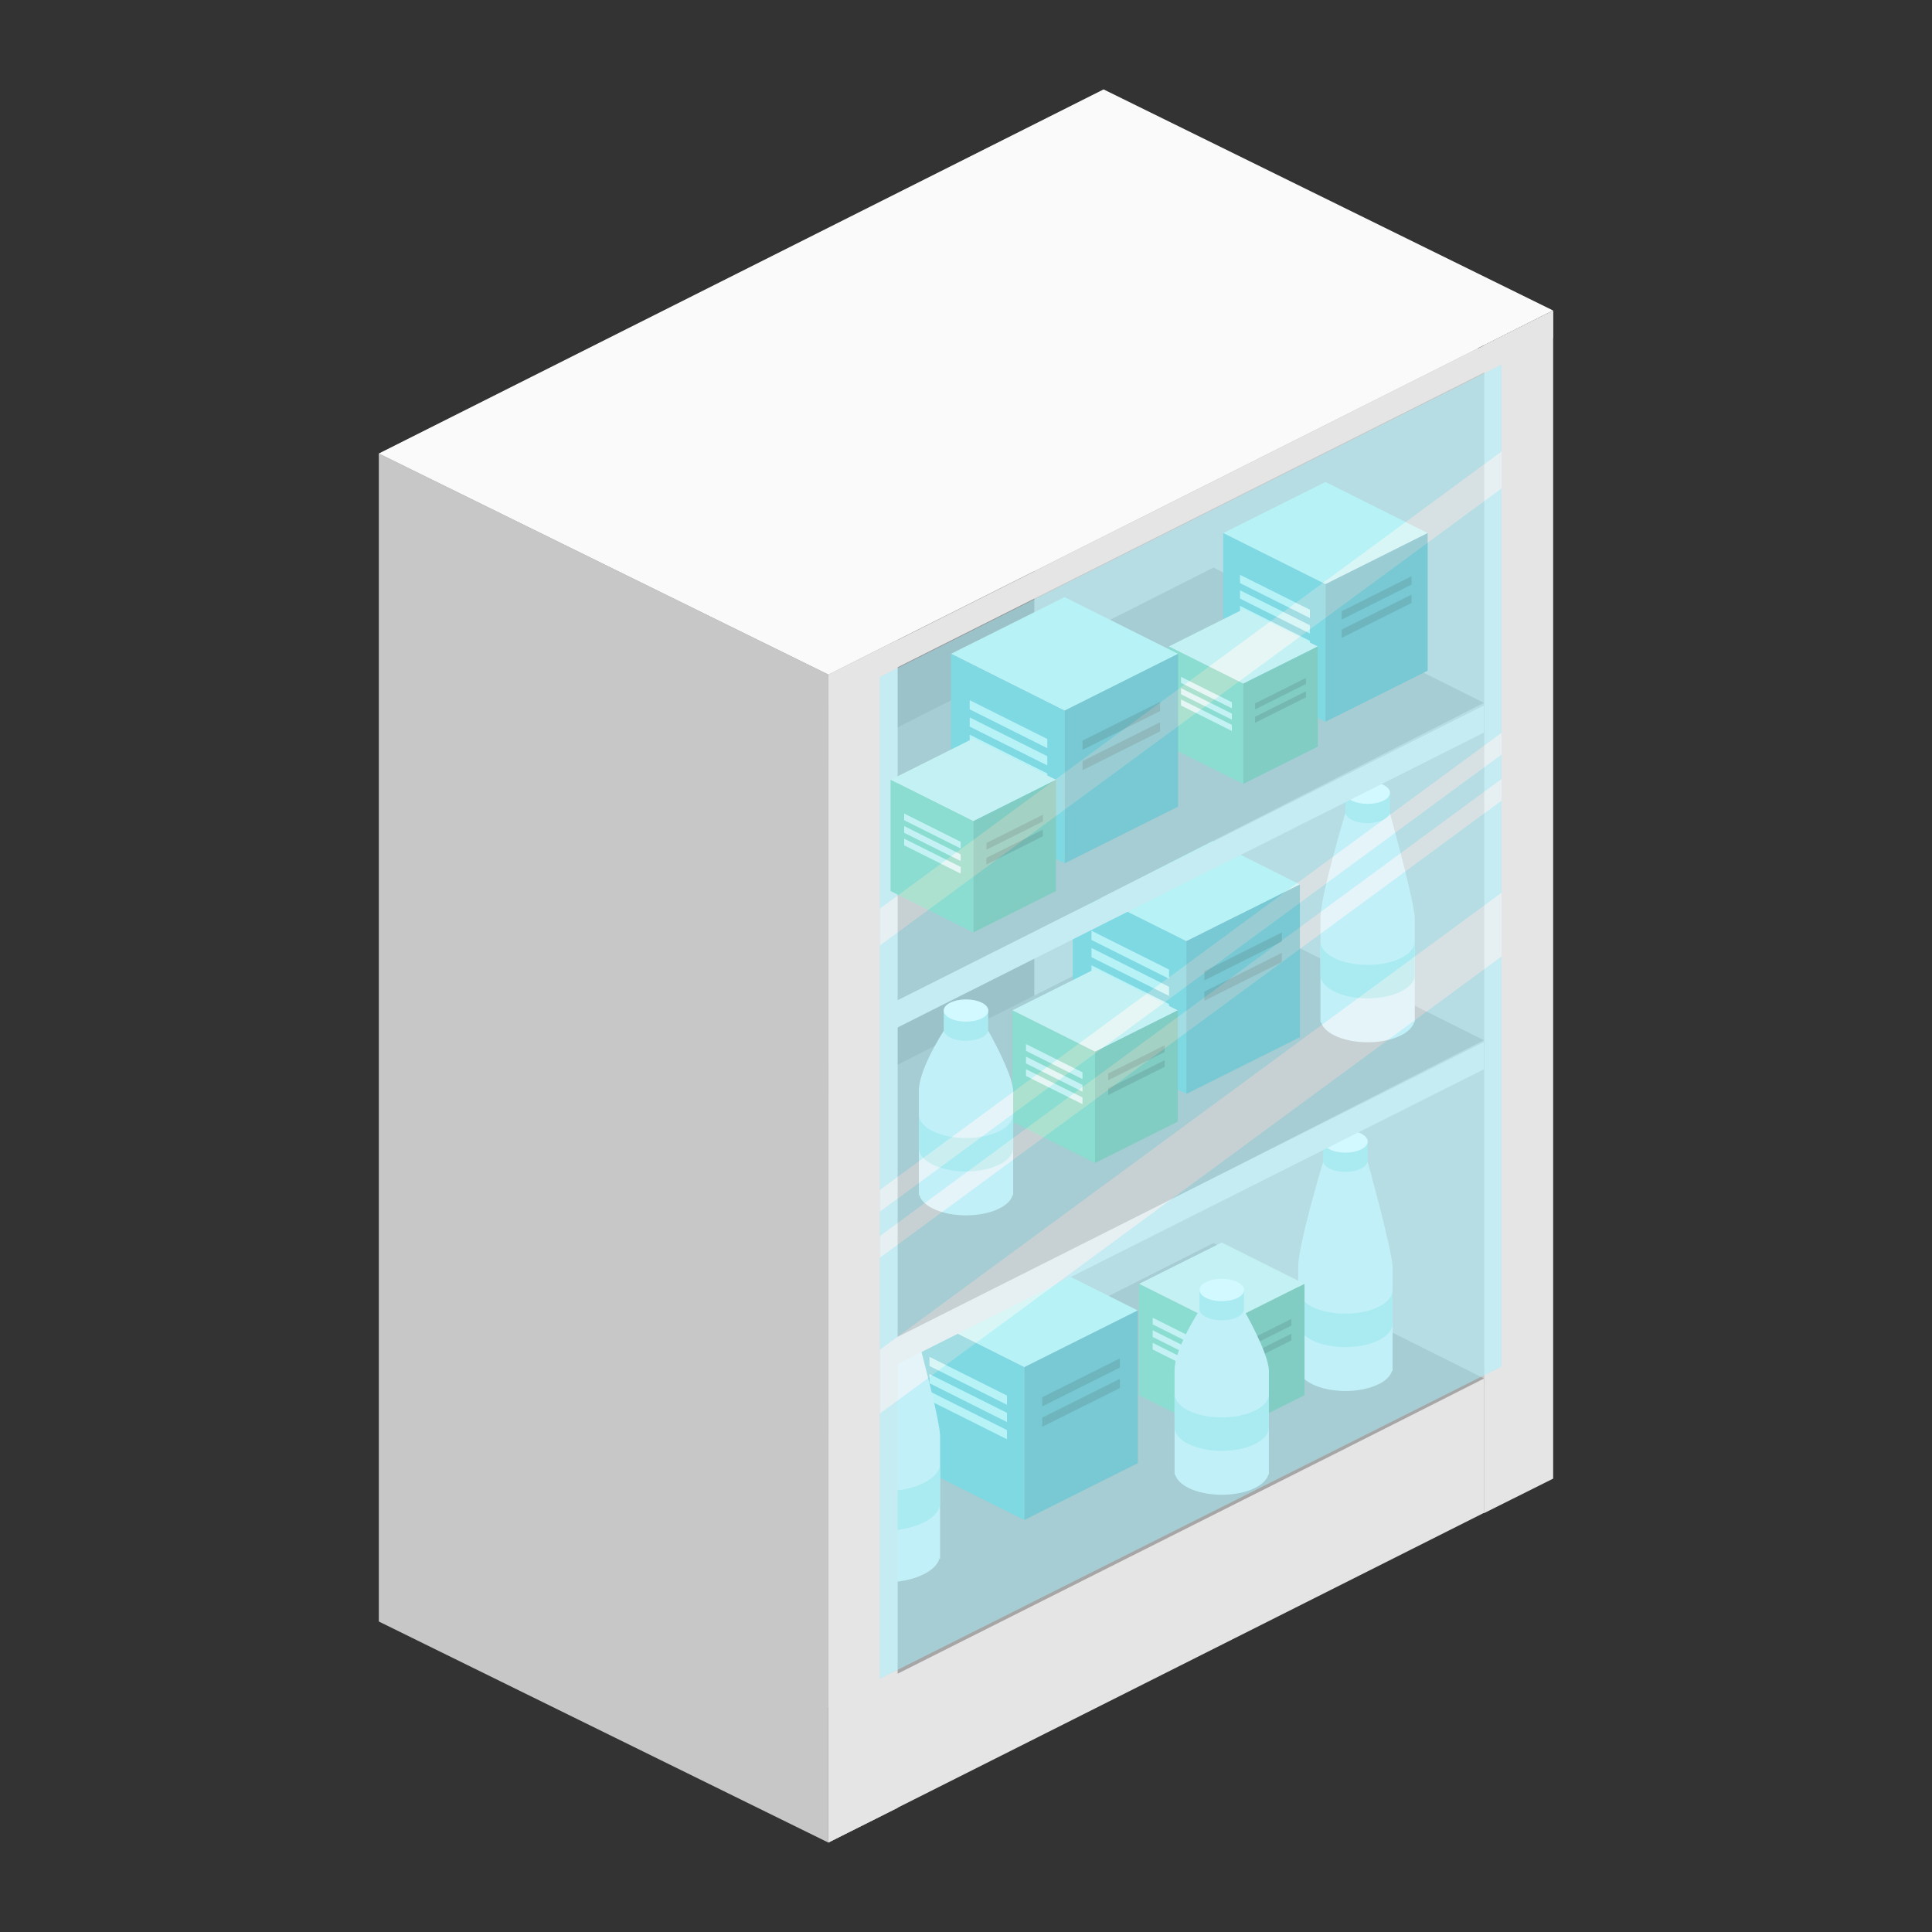 <?xml version="1.0" encoding="utf-8"?>
<!-- Generator: Adobe Illustrator 25.3.1, SVG Export Plug-In . SVG Version: 6.00 Build 0)  -->
<svg version="1.1" id="圖層_1" xmlns="http://www.w3.org/2000/svg" xmlns:xlink="http://www.w3.org/1999/xlink" x="0px" y="0px"
	 viewBox="0 0 240 240" style="enable-background:new 0 0 240 240;" xml:space="preserve">
<rect x="0" y="0" width="240" height="240" fill="#333333" stroke="none"/>
<style type="text/css">
	.st0{fill:#919191;}
	.st1{fill:#E5E5E5;}
	.st2{fill:#C7C7C7;}
	.st3{fill:#A6A6A6;}
	.st4{fill:#E0EDF2;}
	.st5{fill:#AFE2E3;}
	.st6{fill:#FFFFFF;}
	.st7{fill:#E4F0E9;}
	.st8{fill:#5EA687;}
	.st9{fill:#477D64;}
	.st10{fill:#71C7A1;}
	.st11{fill:#CAF0ED;}
	.st12{fill:#4C9EA6;}
	.st13{fill:#39777D;}
	.st14{fill:#5BBEC7;}
	.st15{fill:#FAFAFA;}
	.st16{opacity:0.5;}
	.st17{fill:#ADDCE3;}
	.st18{opacity:0.75;clip-path:url(#SVGID_2_);}
</style>
<g>
	<g>
		<polygon class="st0" points="69.3,212.11 159.34,166.85 137.1,11.11 47.06,56.36 		"/>
		<polygon class="st1" points="184.33,187.98 192.94,183.68 192.94,38.59 184.33,42.9 		"/>
		<polygon class="st2" points="128.49,161.24 184.33,187.98 184.33,43.62 128.49,16.16 		"/>
		<polygon class="st3" points="47.66,184.65 66.64,175.05 71.07,172.74 93.38,183.43 150.73,154.42 184.33,171.22 103.5,212.4 
			47.66,184.95 47.95,184.8 		"/>
		<g>
			<g>
				<path class="st4" d="M172.99,169.87L172.99,169.87v-12.55c-0.11-2.24-3.09-12.99-3.09-12.99h-5.54c0,0-3.09,10.28-3.09,12.99
					v12.97h0.07c0.18,0.6,0.72,1.18,1.65,1.65c2.29,1.14,6,1.14,8.28,0c0.93-0.46,1.47-1.04,1.65-1.65h0.07V169.87z"/>
				<g>
					<path class="st5" d="M169.9,141.73h-5.54v2.6h0.01c0.06,0.31,0.33,0.61,0.8,0.84c1.08,0.54,2.83,0.54,3.91,0
						c0.47-0.24,0.73-0.54,0.79-0.84h0.02V141.73z"/>
					<path class="st6" d="M169.09,140.82c-1.08-0.54-2.83-0.54-3.91,0c-1.08,0.54-1.08,1.42,0,1.96c1.08,0.54,2.83,0.54,3.91,0
						C170.17,142.24,170.17,141.37,169.09,140.82z"/>
				</g>
				<path class="st5" d="M172.99,164.42v-4.16c0,0.75-0.57,1.5-1.72,2.07c-2.29,1.14-6,1.14-8.28,0c-1.14-0.57-1.72-1.32-1.72-2.07
					v4.16l0,0c0,0.75,0.57,1.5,1.72,2.07c2.29,1.14,6,1.14,8.28,0C172.41,165.92,172.99,165.17,172.99,164.42z"/>
			</g>
			<g>
				<polygon class="st7" points="151.77,164.63 141.49,159.49 151.77,154.35 162.05,159.49 				"/>
				<polygon class="st8" points="162.05,173.32 151.77,178.46 151.77,164.63 162.05,159.49 				"/>
				<polygon class="st9" points="160.42,164.67 153.4,168.18 153.4,167.35 160.42,163.84 				"/>
				<polygon class="st9" points="160.42,166.51 153.4,170.02 153.4,169.19 160.42,165.68 				"/>
				<polygon class="st10" points="151.77,178.46 141.49,173.32 141.49,159.49 151.77,164.63 				"/>
				<polygon class="st7" points="150.2,168.03 143.19,164.52 143.19,163.69 150.2,167.2 				"/>
				<polygon class="st7" points="150.2,169.59 143.19,166.08 143.19,165.25 150.2,168.76 				"/>
				<polygon class="st7" points="150.2,171.15 143.19,167.64 143.19,166.81 150.2,170.32 				"/>
			</g>
			<g>
				<path class="st4" d="M157.63,182.76L157.63,182.76v-12.55c-0.11-2.24-3.09-7.44-3.09-7.44H149c0,0-3.09,4.73-3.09,7.44v12.97
					h0.07c0.18,0.6,0.72,1.18,1.65,1.65c2.29,1.14,6,1.14,8.28,0c0.93-0.46,1.47-1.04,1.65-1.65h0.07V182.76z"/>
				<g>
					<path class="st5" d="M154.54,160.17H149v2.6h0.01c0.06,0.31,0.33,0.61,0.8,0.84c1.08,0.54,2.83,0.54,3.91,0
						c0.47-0.24,0.73-0.54,0.79-0.84h0.02V160.17z"/>
					<path class="st6" d="M153.73,159.27c-1.08-0.54-2.83-0.54-3.91,0c-1.08,0.54-1.08,1.42,0,1.96c1.08,0.54,2.83,0.54,3.91,0
						S154.81,159.81,153.73,159.27z"/>
				</g>
				<path class="st5" d="M157.63,177.31v-4.16c0,0.75-0.57,1.5-1.72,2.07c-2.29,1.14-6,1.14-8.28,0c-1.14-0.57-1.72-1.32-1.72-2.07
					v4.16l0,0c0,0.75,0.57,1.5,1.72,2.07c2.29,1.14,6,1.14,8.28,0C157.06,178.81,157.63,178.06,157.63,177.31z"/>
			</g>
			<g>
				<polygon class="st11" points="127.24,169.84 113.13,162.79 127.24,155.74 141.34,162.79 				"/>
				<polygon class="st12" points="141.34,181.76 127.24,188.82 127.24,169.84 141.34,162.79 				"/>
				<polygon class="st13" points="139.11,169.89 129.47,174.71 129.47,173.57 139.11,168.75 				"/>
				<polygon class="st13" points="139.11,172.43 129.47,177.24 129.47,176.1 139.11,171.29 				"/>
				<polygon class="st14" points="127.24,188.82 113.13,181.76 113.13,162.79 127.24,169.84 				"/>
				<polygon class="st11" points="125.09,174.51 115.46,169.69 115.46,168.55 125.09,173.36 				"/>
				<polygon class="st11" points="125.09,176.65 115.46,171.83 115.46,170.69 125.09,175.51 				"/>
				<polygon class="st11" points="125.09,178.79 115.46,173.97 115.46,172.83 125.09,177.65 				"/>
			</g>
			<g>
				<path class="st4" d="M116.78,193.11L116.78,193.11v-14.82c-0.13-2.65-3.65-15.34-3.65-15.34h-6.54c0,0-3.65,12.14-3.65,15.34
					v15.32h0.08c0.21,0.71,0.85,1.4,1.95,1.95c2.7,1.35,7.08,1.35,9.78,0c1.1-0.55,1.74-1.23,1.95-1.95h0.08V193.11z"/>
				<g>
					<path class="st5" d="M113.13,159.88h-6.54v3.07h0.02c0.07,0.36,0.38,0.72,0.94,1c1.28,0.64,3.35,0.64,4.62,0
						c0.56-0.28,0.87-0.63,0.94-1h0.02V159.88z"/>
					<path class="st6" d="M112.17,158.81c-1.28-0.64-3.35-0.64-4.62,0c-1.28,0.64-1.28,1.67,0,2.31s3.35,0.64,4.62,0
						C113.45,160.48,113.45,159.45,112.17,158.81z"/>
				</g>
				<path class="st5" d="M116.78,186.68v-4.91c0,0.89-0.67,1.77-2.03,2.45c-2.7,1.35-7.08,1.35-9.78,0
					c-1.35-0.67-2.03-1.56-2.03-2.45v4.91l0,0c0,0.89,0.68,1.77,2.03,2.45c2.7,1.35,7.08,1.35,9.78,0
					C116.1,188.45,116.78,187.56,116.78,186.68z"/>
			</g>
		</g>
		<polygon class="st3" points="69.9,153.31 150.73,112.42 184.33,129.22 103.5,170.4 47.66,142.95 47.96,142.8 		"/>
		<g>
			<g>
				<polygon class="st11" points="147.37,116.92 133.26,109.87 147.37,102.81 161.48,109.87 				"/>
				<polygon class="st12" points="161.48,128.84 147.37,135.89 147.37,116.92 161.48,109.87 				"/>
				<polygon class="st13" points="159.24,116.97 149.61,121.79 149.61,120.65 159.24,115.83 				"/>
				<polygon class="st13" points="159.24,119.5 149.61,124.32 149.61,123.18 159.24,118.36 				"/>
				<polygon class="st14" points="147.37,135.89 133.26,128.84 133.26,109.87 147.37,116.92 				"/>
				<polygon class="st11" points="145.22,121.58 135.59,116.77 135.59,115.62 145.22,120.44 				"/>
				<polygon class="st11" points="145.22,123.72 135.59,118.91 135.59,117.76 145.22,122.58 				"/>
				<polygon class="st11" points="145.22,125.86 135.59,121.05 135.59,119.91 145.22,124.72 				"/>
			</g>
			<g>
				<path class="st4" d="M175.75,126.55L175.75,126.55V114c-0.11-2.24-3.09-12.99-3.09-12.99h-5.54c0,0-3.09,10.28-3.09,12.99v12.97
					h0.07c0.18,0.6,0.72,1.18,1.65,1.65c2.29,1.14,6,1.14,8.28,0c0.93-0.46,1.47-1.05,1.65-1.65h0.07V126.55z"/>
				<g>
					<path class="st5" d="M172.66,98.41h-5.54v2.6h0.01c0.06,0.31,0.33,0.61,0.8,0.84c1.08,0.54,2.83,0.54,3.91,0
						c0.47-0.24,0.73-0.54,0.79-0.84h0.02V98.41z"/>
					<ellipse class="st6" cx="169.9" cy="98.48" rx="2.77" ry="1.38"/>
				</g>
				<path class="st5" d="M175.75,121.1v-4.16c0,0.75-0.57,1.5-1.72,2.07c-2.29,1.14-6,1.14-8.28,0c-1.14-0.57-1.72-1.32-1.72-2.07
					v4.16l0,0c0,0.75,0.57,1.5,1.72,2.07c2.29,1.14,6,1.14,8.28,0C175.18,122.6,175.75,121.85,175.75,121.1z"/>
			</g>
			<g>
				<polygon class="st7" points="136.03,130.65 125.75,125.51 136.03,120.37 146.31,125.51 				"/>
				<polygon class="st8" points="146.31,139.33 136.03,144.47 136.03,130.65 146.31,125.51 				"/>
				<polygon class="st9" points="144.68,130.69 137.66,134.2 137.66,133.36 144.68,129.85 				"/>
				<polygon class="st9" points="144.68,132.53 137.66,136.04 137.66,135.21 144.68,131.7 				"/>
				<polygon class="st10" points="136.03,144.47 125.75,139.33 125.75,125.51 136.03,130.65 				"/>
				<polygon class="st7" points="134.47,134.05 127.45,130.54 127.45,129.7 134.47,133.21 				"/>
				<polygon class="st7" points="134.47,135.61 127.45,132.1 127.45,131.26 134.47,134.77 				"/>
				<polygon class="st7" points="134.47,137.16 127.45,133.66 127.45,132.82 134.47,136.33 				"/>
			</g>
			<g>
				<path class="st4" d="M125.86,148.05L125.86,148.05V135.5c-0.11-2.24-3.09-7.44-3.09-7.44h-5.54c0,0-3.09,4.73-3.09,7.44v12.97
					h0.07c0.18,0.6,0.72,1.18,1.65,1.65c2.29,1.14,6,1.14,8.28,0c0.93-0.46,1.47-1.04,1.65-1.65h0.07V148.05z"/>
				<g>
					<path class="st5" d="M122.77,125.45h-5.54v2.6h0.01c0.06,0.31,0.33,0.61,0.8,0.84c1.08,0.54,2.83,0.54,3.91,0
						c0.47-0.24,0.73-0.54,0.79-0.84h0.02V125.45z"/>
					<ellipse class="st6" cx="120" cy="125.53" rx="2.77" ry="1.38"/>
				</g>
				<path class="st5" d="M125.86,142.6v-4.16c0,0.75-0.57,1.5-1.72,2.07c-2.29,1.14-6,1.14-8.28,0c-1.14-0.57-1.72-1.32-1.72-2.07
					v4.16l0,0c0,0.75,0.57,1.5,1.72,2.07c2.29,1.14,6,1.14,8.28,0C125.28,144.1,125.86,143.35,125.86,142.6z"/>
			</g>
		</g>
		<polygon class="st3" points="69.9,111.4 150.73,70.51 184.33,87.31 103.5,128.49 47.66,101.04 47.95,100.89 		"/>
		<polygon class="st1" points="102.9,228.89 111.51,224.58 111.51,79.5 102.9,83.8 		"/>
		<polygon class="st1" points="102.9,87.22 192.93,41.97 192.93,38.59 102.9,83.84 		"/>
		<polygon class="st15" points="102.9,83.8 47.06,56.34 137.1,11.11 192.93,38.57 		"/>
		<polygon class="st1" points="102.9,228.89 184.33,187.94 184.33,171.29 102.9,212.24 		"/>
		<polygon class="st1" points="102.9,173.77 184.33,132.83 184.33,129.45 102.9,170.4 		"/>
		<polygon class="st1" points="102.9,131.96 184.33,91.01 184.33,87.64 102.9,128.58 		"/>
		<g>
			<polygon class="st11" points="164.65,72.57 151.95,66.22 164.65,59.87 177.35,66.22 			"/>
			<polygon class="st12" points="177.35,83.31 164.65,89.66 164.65,72.57 177.35,66.22 			"/>
			<polygon class="st13" points="175.34,72.62 166.67,76.96 166.67,75.93 175.34,71.59 			"/>
			<polygon class="st13" points="175.34,74.9 166.67,79.24 166.67,78.21 175.34,73.87 			"/>
			<polygon class="st14" points="164.65,89.66 151.95,83.31 151.95,66.22 164.65,72.57 			"/>
			<polygon class="st11" points="162.72,76.77 154.04,72.43 154.04,71.41 162.72,75.74 			"/>
			<polygon class="st11" points="162.72,78.7 154.04,74.36 154.04,73.33 162.72,77.67 			"/>
			<polygon class="st11" points="162.72,80.63 154.04,76.29 154.04,75.26 162.72,79.6 			"/>
		</g>
		<g>
			<polygon class="st7" points="154.44,84.93 145.19,80.31 154.44,75.68 163.7,80.31 			"/>
			<polygon class="st8" points="163.7,92.75 154.44,97.38 154.44,84.93 163.7,80.31 			"/>
			<polygon class="st9" points="162.23,84.97 155.91,88.13 155.91,87.38 162.23,84.22 			"/>
			<polygon class="st9" points="162.23,86.63 155.91,89.79 155.91,89.04 162.23,85.88 			"/>
			<polygon class="st10" points="154.44,97.38 145.19,92.75 145.19,80.31 154.44,84.93 			"/>
			<polygon class="st7" points="153.03,87.99 146.71,84.83 146.71,84.08 153.03,87.24 			"/>
			<polygon class="st7" points="153.03,89.4 146.71,86.24 146.71,85.49 153.03,88.65 			"/>
			<polygon class="st7" points="153.03,90.8 146.71,87.64 146.71,86.89 153.03,90.05 			"/>
		</g>
		<polygon class="st2" points="47.06,201.43 102.9,228.89 102.9,83.8 47.06,56.34 		"/>
		<g>
			<polygon class="st11" points="132.25,88.28 118.14,81.22 132.25,74.17 146.35,81.22 			"/>
			<polygon class="st12" points="146.35,100.2 132.25,107.25 132.25,88.28 146.35,81.22 			"/>
			<polygon class="st13" points="144.11,88.33 134.48,93.15 134.48,92 144.11,87.19 			"/>
			<polygon class="st13" points="144.11,90.86 134.48,95.68 134.48,94.54 144.11,89.72 			"/>
			<polygon class="st14" points="132.25,107.25 118.14,100.2 118.14,81.22 132.25,88.28 			"/>
			<polygon class="st11" points="130.1,92.94 120.46,88.12 120.46,86.98 130.1,91.8 			"/>
			<polygon class="st11" points="130.1,95.08 120.46,90.26 120.46,89.12 130.1,93.94 			"/>
			<polygon class="st11" points="130.1,97.22 120.46,92.4 120.46,91.26 130.1,96.08 			"/>
		</g>
		<g>
			<polygon class="st7" points="120.91,102.01 110.63,96.87 120.91,91.73 131.18,96.87 			"/>
			<polygon class="st8" points="131.18,110.69 120.91,115.83 120.91,102.01 131.18,96.87 			"/>
			<polygon class="st9" points="129.55,102.04 122.54,105.55 122.54,104.72 129.55,101.21 			"/>
			<polygon class="st9" points="129.55,103.89 122.54,107.4 122.54,106.57 129.55,103.06 			"/>
			<polygon class="st10" points="120.91,115.83 110.63,110.69 110.63,96.87 120.91,102.01 			"/>
			<polygon class="st7" points="119.34,105.4 112.32,101.89 112.32,101.06 119.34,104.57 			"/>
			<polygon class="st7" points="119.34,106.96 112.32,103.45 112.32,102.62 119.34,106.13 			"/>
			<polygon class="st7" points="119.34,108.52 112.32,105.01 112.32,104.18 119.34,107.69 			"/>
		</g>
	</g>
	<g class="st16">
		<polygon class="st17" points="109.31,84.1 186.52,45.31 186.52,169.75 109.31,208.52 		"/>
		<g>
			<defs>
				<polygon id="SVGID_1_" points="109.31,84.1 186.52,45.31 186.52,169.75 109.31,208.52 				"/>
			</defs>
			<use xlink:href="#SVGID_1_"  style="overflow:visible;fill:#A3F3FF;"/>
			<clipPath id="SVGID_2_">
				<use xlink:href="#SVGID_1_"  style="overflow:visible;"/>
			</clipPath>
			<g class="st18">
				<polygon class="st6" points="253.02,11.79 37.49,170.25 36.47,166.42 252,7.95 				"/>
				<polygon class="st6" points="260.38,39.43 44.86,197.9 44.26,195.64 259.78,37.17 				"/>
				<polygon class="st6" points="261.66,44.22 46.13,202.69 45.53,200.43 261.06,41.97 				"/>
				<polygon class="st6" points="265.97,60.4 50.45,218.87 48.68,212.25 264.21,53.78 				"/>
			</g>
		</g>
	</g>
</g>
</svg>
